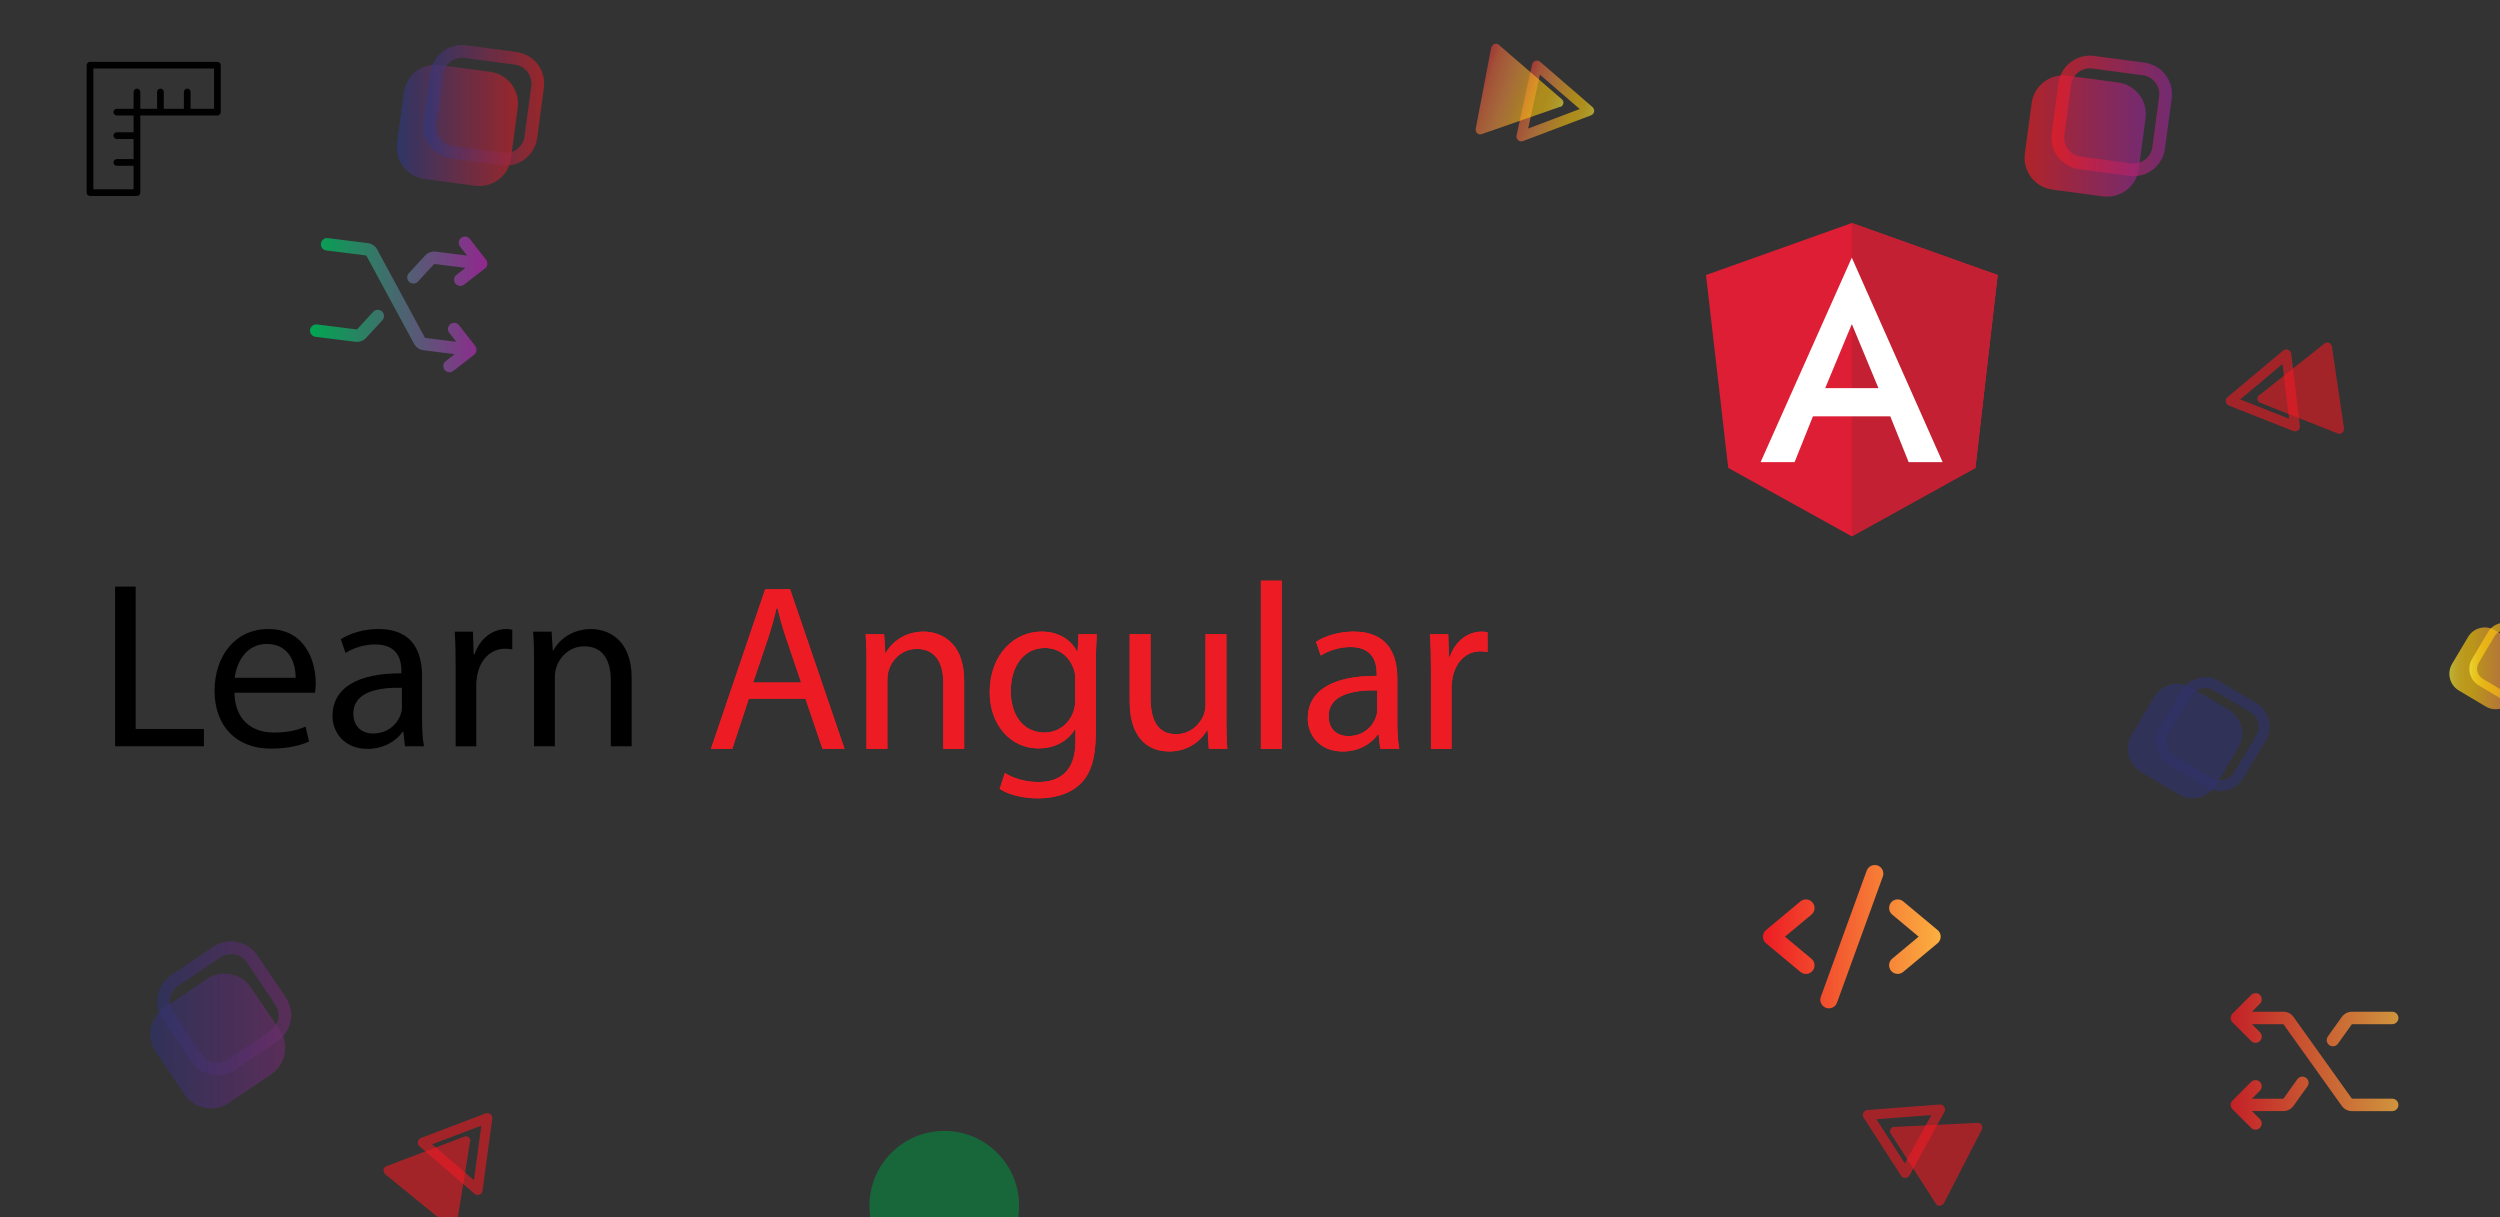 <?xml version="1.0" encoding="utf-8"?>
<!-- Generator: Adobe Illustrator 25.3.0, SVG Export Plug-In . SVG Version: 6.00 Build 0)  -->
<svg version="1.1" id="Layer_1" xmlns="http://www.w3.org/2000/svg" xmlns:xlink="http://www.w3.org/1999/xlink" x="0px" y="0px"
	 viewBox="0 0 760 370" style="enable-background:new 0 0 760 370;" xml:space="preserve">
<rect x="0" y="0" width="760" height="370" fill="#333333" stroke="none"/>
<style type="text/css">
	.st0{opacity:0.67;fill:url(#SVGID_1_);}
	.st1{opacity:0.67;fill:url(#SVGID_2_);}
	.st2{opacity:0.81;}
	.st3{opacity:0.67;fill:url(#SVGID_3_);}
	.st4{opacity:0.67;fill:url(#SVGID_4_);}
	.st5{opacity:0.56;}
	.st6{opacity:0.67;fill:#2E3192;}
	.st7{opacity:0.6;fill:none;stroke:#ED1C24;stroke-width:3;stroke-linecap:round;stroke-linejoin:round;}
	.st8{opacity:0.6;fill:#ED1C24;}
	.st9{opacity:0.6;fill:none;stroke:url(#SVGID_5_);stroke-width:3;stroke-linecap:round;stroke-linejoin:round;}
	.st10{opacity:0.6;fill:url(#SVGID_6_);}
	.st11{opacity:0.67;fill:url(#SVGID_7_);}
	.st12{opacity:0.67;fill:url(#SVGID_8_);}
	.st13{opacity:0.6;}
	.st14{opacity:0.67;fill:url(#SVGID_9_);}
	.st15{opacity:0.67;fill:url(#SVGID_10_);}
	.st16{fill:#ED1C24;}
	.st17{opacity:0.54;fill:#009444;}
	.st18{fill:url(#SVGID_11_);}
	.st19{opacity:0.78;fill:url(#SVGID_12_);}
	.st20{fill:#010101;}
	.st21{fill:#DD1E34;}
	.st22{fill:#C32033;}
	.st23{fill:#FFFFFF;}
	.st24{fill:url(#SVGID_13_);}
</style>
<g>
	<path d="M34.99,178.33h6.26v43.28h20.74v5.26h-27V178.33z"/>
	<path d="M71.28,210.59c0.14,8.57,5.62,12.1,11.95,12.1c4.54,0,7.27-0.79,9.65-1.8l1.08,4.54c-2.23,1.01-6.05,2.16-11.59,2.16
		c-10.73,0-17.14-7.06-17.14-17.57s6.19-18.79,16.35-18.79c11.38,0,14.4,10.01,14.4,16.42c0,1.3-0.14,2.3-0.22,2.95H71.28z
		 M89.86,206.06c0.07-4.03-1.66-10.3-8.79-10.3c-6.41,0-9.22,5.9-9.72,10.3H89.86z"/>
	<path d="M123.12,226.87l-0.5-4.39h-0.22c-1.94,2.74-5.69,5.18-10.66,5.18c-7.06,0-10.66-4.97-10.66-10.01
		c0-8.42,7.49-13.03,20.95-12.96v-0.72c0-2.88-0.79-8.06-7.92-8.06c-3.24,0-6.62,1.01-9.07,2.59l-1.44-4.18
		c2.88-1.87,7.06-3.1,11.45-3.1c10.66,0,13.25,7.27,13.25,14.26v13.03c0,3.02,0.14,5.98,0.58,8.35H123.12z M122.18,209.08
		c-6.91-0.14-14.76,1.08-14.76,7.85c0,4.1,2.74,6.05,5.98,6.05c4.54,0,7.42-2.88,8.42-5.83c0.22-0.65,0.36-1.37,0.36-2.02V209.08z"
		/>
	<path d="M138.52,202.89c0-4.1-0.07-7.63-0.29-10.87h5.54l0.22,6.84h0.29c1.58-4.68,5.4-7.63,9.65-7.63c0.72,0,1.22,0.07,1.8,0.22
		v5.98c-0.65-0.14-1.3-0.22-2.16-0.22c-4.46,0-7.63,3.38-8.5,8.14c-0.14,0.86-0.29,1.87-0.29,2.95v18.58h-6.26V202.89z"/>
	<path d="M162.36,201.45c0-3.6-0.07-6.55-0.29-9.43h5.62l0.36,5.76h0.14c1.73-3.31,5.76-6.55,11.52-6.55
		c4.82,0,12.31,2.88,12.31,14.83v20.81h-6.34v-20.09c0-5.62-2.09-10.3-8.07-10.3c-4.18,0-7.42,2.95-8.5,6.48
		c-0.29,0.79-0.43,1.87-0.43,2.95v20.95h-6.34V201.45z"/>
</g>
<g>
	<linearGradient id="SVGID_1_" gradientUnits="userSpaceOnUse" x1="744.601" y1="203.178" x2="769.477" y2="203.178">
		<stop  offset="0" style="stop-color:#FFF33B"/>
		<stop  offset="0.059" style="stop-color:#FFE029"/>
		<stop  offset="0.13" style="stop-color:#FFD217"/>
		<stop  offset="0.203" style="stop-color:#FEC90E"/>
		<stop  offset="0.281" style="stop-color:#FDC70C"/>
		<stop  offset="0.668" style="stop-color:#F3903F"/>
		<stop  offset="0.888" style="stop-color:#ED683C"/>
		<stop  offset="1" style="stop-color:#E93E3A"/>
	</linearGradient>
	<path class="st0" d="M758.42,191.57l8.16,4.85c2.82,1.67,3.74,5.32,2.07,8.13l-4.85,8.16c-1.67,2.82-5.32,3.74-8.13,2.07
		l-8.16-4.85c-2.82-1.67-3.74-5.32-2.07-8.13l4.85-8.16C751.96,190.83,755.6,189.9,758.42,191.57z"/>
	<linearGradient id="SVGID_2_" gradientUnits="userSpaceOnUse" x1="750.68" y1="201.669" x2="775.399" y2="201.669">
		<stop  offset="0" style="stop-color:#FFF33B"/>
		<stop  offset="0.059" style="stop-color:#FFE029"/>
		<stop  offset="0.13" style="stop-color:#FFD217"/>
		<stop  offset="0.203" style="stop-color:#FEC90E"/>
		<stop  offset="0.281" style="stop-color:#FDC70C"/>
		<stop  offset="0.668" style="stop-color:#F3903F"/>
		<stop  offset="0.888" style="stop-color:#ED683C"/>
		<stop  offset="1" style="stop-color:#E93E3A"/>
	</linearGradient>
	<path class="st1" d="M764.41,190.14l8.11,4.82c2.8,1.66,3.72,5.28,2.06,8.08l-4.82,8.11c-1.66,2.8-5.28,3.72-8.08,2.06l-8.11-4.82
		c-2.8-1.66-3.72-5.28-2.06-8.08l4.82-8.11C757.99,189.4,761.61,188.47,764.41,190.14 M763.2,192.16c-1.68-1-3.85-0.45-4.85,1.23
		l-4.82,8.11c-1,1.68-0.45,3.85,1.23,4.85l8.11,4.82c1.68,1,3.85,0.45,4.85-1.23l4.82-8.11c1-1.68,0.45-3.85-1.23-4.85L763.2,192.16
		z"/>
</g>
<g class="st2">
	<linearGradient id="SVGID_3_" gradientUnits="userSpaceOnUse" x1="120.601" y1="38.128" x2="157.475" y2="38.128">
		<stop  offset="0" style="stop-color:#2B3990"/>
		<stop  offset="1" style="stop-color:#ED1C24"/>
	</linearGradient>
	<path class="st3" d="M133.66,19.78l15.39,2.06c5.31,0.71,9.04,5.6,8.33,10.91l-2.06,15.39c-0.71,5.31-5.6,9.04-10.91,8.33
		l-15.39-2.06c-5.31-0.71-9.04-5.6-8.33-10.91l2.06-15.39C123.46,22.8,128.35,19.07,133.66,19.78z"/>
	<linearGradient id="SVGID_4_" gradientUnits="userSpaceOnUse" x1="128.78" y1="32.005" x2="165.42" y2="32.005">
		<stop  offset="0" style="stop-color:#2B3990"/>
		<stop  offset="1" style="stop-color:#ED1C24"/>
	</linearGradient>
	<path class="st4" d="M141.76,13.77l15.3,2.05c5.28,0.71,8.99,5.56,8.28,10.84l-2.05,15.3c-0.71,5.28-5.56,8.99-10.84,8.28
		l-15.3-2.05c-5.28-0.71-8.99-5.56-8.28-10.84l2.05-15.3C131.62,16.77,136.48,13.06,141.76,13.77 M141.24,17.6
		c-3.17-0.42-6.08,1.79-6.5,4.97l-2.05,15.3c-0.42,3.17,1.79,6.08,4.97,6.5l15.3,2.05c3.17,0.42,6.08-1.79,6.5-4.97l2.05-15.3
		c0.42-3.17-1.79-6.08-4.97-6.5L141.24,17.6z"/>
</g>
<g class="st5">
	<path class="st6" d="M666.18,209.02l11.43,6.79c3.94,2.34,5.24,7.45,2.9,11.39l-6.79,11.43c-2.34,3.94-7.45,5.24-11.39,2.9
		l-11.43-6.79c-3.94-2.34-5.24-7.45-2.9-11.39l6.79-11.43C657.13,207.97,662.23,206.68,666.18,209.02z"/>
	<path class="st6" d="M674.57,207.01l11.36,6.75c3.92,2.33,5.21,7.4,2.88,11.32l-6.75,11.36c-2.33,3.92-7.4,5.21-11.32,2.88
		l-11.36-6.75c-3.92-2.33-5.21-7.4-2.88-11.32l6.75-11.36C665.58,205.97,670.65,204.68,674.57,207.01 M672.88,209.85
		c-2.36-1.4-5.39-0.63-6.79,1.73l-6.75,11.36c-1.4,2.36-0.63,5.39,1.73,6.79l11.36,6.75c2.36,1.4,5.39,0.63,6.79-1.73l6.75-11.36
		c1.4-2.36,0.63-5.39-1.73-6.79L672.88,209.85z"/>
</g>
<g>
	<polygon class="st7" points="148.15,339.88 145.21,361.75 128.5,347.35 	"/>
	<path class="st8" d="M117.07,356.94l19.56,15.96c0.18,0.08,0.36,0.16,0.54,0.24c0.8,0.14,1.54-0.29,1.69-1.09l4.03-24.93
		c0.21-0.23,0.11-0.49,0.01-0.75c-0.3-0.79-1.02-1.11-1.81-0.81l-23.59,8.96c-0.26,0.1-0.39,0.15-0.61,0.38
		C116.39,355.55,116.56,356.38,117.07,356.94z"/>
</g>
<g>
	<polygon class="st7" points="678.13,121.89 695.04,107.72 697.67,129.63 	"/>
	<path class="st8" d="M712.58,130.26l-3.68-24.98c-0.08-0.18-0.16-0.36-0.24-0.55c-0.5-0.65-1.33-0.83-1.98-0.33l-19.78,15.69
		c-0.31,0.03-0.42,0.29-0.52,0.55c-0.31,0.78,0.01,1.51,0.79,1.82l23.46,9.29c0.26,0.1,0.39,0.15,0.7,0.13
		C712.14,131.74,712.58,131.01,712.58,130.26z"/>
</g>
<g>
	
		<linearGradient id="SVGID_5_" gradientUnits="userSpaceOnUse" x1="-313.091" y1="337.251" x2="-290.552" y2="337.251" gradientTransform="matrix(-0.944 -0.329 0.329 -0.944 76.874 252.676)">
		<stop  offset="0" style="stop-color:#FFF33B"/>
		<stop  offset="0.059" style="stop-color:#FFE029"/>
		<stop  offset="0.13" style="stop-color:#FFD217"/>
		<stop  offset="0.203" style="stop-color:#FEC90E"/>
		<stop  offset="0.281" style="stop-color:#FDC70C"/>
		<stop  offset="0.668" style="stop-color:#F3903F"/>
		<stop  offset="0.888" style="stop-color:#ED683C"/>
		<stop  offset="1" style="stop-color:#E93E3A"/>
	</linearGradient>
	<polygon class="st9" points="483.12,33.66 462.49,41.47 467.22,19.92 	"/>
	
		<linearGradient id="SVGID_6_" gradientUnits="userSpaceOnUse" x1="-303.458" y1="336.575" x2="-277.142" y2="336.575" gradientTransform="matrix(-0.944 -0.329 0.329 -0.944 76.874 252.676)">
		<stop  offset="0" style="stop-color:#FFF33B"/>
		<stop  offset="0.059" style="stop-color:#FFE029"/>
		<stop  offset="0.13" style="stop-color:#FFD217"/>
		<stop  offset="0.203" style="stop-color:#FEC90E"/>
		<stop  offset="0.281" style="stop-color:#FDC70C"/>
		<stop  offset="0.668" style="stop-color:#F3903F"/>
		<stop  offset="0.888" style="stop-color:#ED683C"/>
		<stop  offset="1" style="stop-color:#E93E3A"/>
	</linearGradient>
	<path class="st10" d="M453.34,14.43l-4.74,24.8c0.01,0.2,0.03,0.4,0.04,0.59c0.26,0.78,0.98,1.22,1.76,0.96l23.84-8.31
		c0.3,0.08,0.49-0.14,0.67-0.35c0.55-0.64,0.49-1.43-0.15-1.98l-19.1-16.49c-0.21-0.18-0.32-0.27-0.62-0.35
		C454.24,13.17,453.59,13.71,453.34,14.43z"/>
</g>
<g>
	<polygon class="st7" points="567.8,338.94 589.8,337.27 579.18,356.6 	"/>
	<path class="st8" d="M590.94,365.8l11.55-22.45c0.04-0.19,0.08-0.39,0.13-0.58c-0.03-0.82-0.6-1.45-1.42-1.42l-25.22,1.24
		c-0.27-0.16-0.51-0.01-0.74,0.14c-0.71,0.46-0.88,1.23-0.42,1.94l13.66,21.22c0.15,0.24,0.23,0.35,0.5,0.51
		C589.72,366.75,590.5,366.41,590.94,365.8z"/>
</g>
<g>
	<linearGradient id="SVGID_7_" gradientUnits="userSpaceOnUse" x1="615.468" y1="41.358" x2="652.341" y2="41.358">
		<stop  offset="0" style="stop-color:#ED1C24"/>
		<stop  offset="1" style="stop-color:#92278F"/>
	</linearGradient>
	<path class="st11" d="M628.53,23.01l15.39,2.06c5.31,0.71,9.04,5.6,8.33,10.91l-2.06,15.39c-0.71,5.31-5.6,9.04-10.91,8.33
		l-15.39-2.06c-5.31-0.71-9.04-5.6-8.33-10.91l2.06-15.39C618.33,26.03,623.21,22.3,628.53,23.01z"/>
	<linearGradient id="SVGID_8_" gradientUnits="userSpaceOnUse" x1="623.647" y1="35.235" x2="660.287" y2="35.235">
		<stop  offset="0" style="stop-color:#ED1C24"/>
		<stop  offset="1" style="stop-color:#92278F"/>
	</linearGradient>
	<path class="st12" d="M636.62,17l15.3,2.05c5.28,0.71,8.99,5.56,8.28,10.84l-2.05,15.3c-0.71,5.28-5.56,8.99-10.84,8.28l-15.3-2.05
		c-5.28-0.71-8.99-5.56-8.28-10.84l2.05-15.3C626.49,20,631.34,16.29,636.62,17 M636.11,20.83c-3.17-0.42-6.08,1.79-6.5,4.97
		l-2.05,15.3c-0.42,3.17,1.79,6.08,4.97,6.5l15.3,2.05c3.17,0.42,6.08-1.79,6.5-4.97l2.05-15.3c0.42-3.17-1.79-6.08-4.97-6.5
		L636.11,20.83z"/>
</g>
<g class="st13">
	<linearGradient id="SVGID_9_" gradientUnits="userSpaceOnUse" x1="45.703" y1="316.475" x2="86.684" y2="316.475">
		<stop  offset="0" style="stop-color:#2E3192"/>
		<stop  offset="1" style="stop-color:#92278F"/>
	</linearGradient>
	<path class="st14" d="M49.98,306.34l12.87-8.7c4.44-3,10.48-1.83,13.48,2.61l8.7,12.87c3,4.44,1.83,10.48-2.61,13.48l-12.87,8.7
		c-4.44,3-10.48,1.83-13.48-2.61l-8.7-12.87C44.37,315.38,45.54,309.35,49.98,306.34z"/>
	<linearGradient id="SVGID_10_" gradientUnits="userSpaceOnUse" x1="47.784" y1="306.541" x2="88.505" y2="306.541">
		<stop  offset="0" style="stop-color:#2E3192"/>
		<stop  offset="1" style="stop-color:#92278F"/>
	</linearGradient>
	<path class="st15" d="M52.03,296.47l12.79-8.64c4.41-2.98,10.41-1.82,13.39,2.59l8.64,12.79c2.98,4.41,1.82,10.41-2.59,13.39
		l-12.79,8.64c-4.41,2.98-10.41,1.82-13.39-2.59l-8.64-12.79C46.46,305.46,47.62,299.46,52.03,296.47 M54.19,299.67
		c-2.65,1.79-3.35,5.38-1.55,8.04l8.64,12.79c1.79,2.65,5.38,3.35,8.04,1.55l12.79-8.64c2.65-1.79,3.35-5.38,1.55-8.04l-8.64-12.79
		c-1.79-2.65-5.38-3.35-8.04-1.55L54.19,299.67z"/>
</g>
<g>
	<g>
		<path class="st16" d="M227.65,212.39l-5.04,15.27h-6.48l16.49-48.53h7.56l16.56,48.53h-6.7l-5.18-15.27H227.65z M243.56,207.49
			l-4.75-13.97c-1.08-3.17-1.8-6.05-2.52-8.86h-0.14c-0.72,2.88-1.51,5.83-2.45,8.78l-4.75,14.04H243.56z"/>
		<path class="st16" d="M263.44,202.24c0-3.6-0.07-6.55-0.29-9.43h5.62l0.36,5.76h0.14c1.73-3.31,5.76-6.55,11.52-6.55
			c4.82,0,12.31,2.88,12.31,14.83v20.81h-6.34v-20.09c0-5.62-2.09-10.3-8.07-10.3c-4.18,0-7.42,2.95-8.5,6.48
			c-0.29,0.79-0.43,1.87-0.43,2.95v20.95h-6.34V202.24z"/>
		<path class="st16" d="M333.42,192.8c-0.14,2.52-0.29,5.33-0.29,9.58v20.23c0,7.99-1.58,12.89-4.97,15.91
			c-3.38,3.17-8.28,4.18-12.67,4.18c-4.18,0-8.79-1.01-11.59-2.88l1.58-4.82c2.3,1.44,5.9,2.74,10.22,2.74
			c6.48,0,11.23-3.38,11.23-12.17v-3.89h-0.14c-1.94,3.24-5.69,5.83-11.09,5.83c-8.64,0-14.83-7.34-14.83-16.99
			c0-11.81,7.7-18.51,15.7-18.51c6.05,0,9.36,3.17,10.87,6.05h0.14l0.29-5.26H333.42z M326.87,206.56c0-1.08-0.07-2.02-0.36-2.88
			c-1.15-3.67-4.25-6.7-8.86-6.7c-6.05,0-10.37,5.11-10.37,13.18c0,6.84,3.46,12.53,10.3,12.53c3.89,0,7.42-2.45,8.79-6.48
			c0.36-1.08,0.5-2.3,0.5-3.38V206.56z"/>
		<path class="st16" d="M372.81,218.15c0,3.6,0.07,6.77,0.29,9.5h-5.62l-0.36-5.69h-0.14c-1.66,2.81-5.33,6.48-11.52,6.48
			c-5.47,0-12.03-3.02-12.03-15.27V192.8h6.34v19.3c0,6.62,2.02,11.09,7.78,11.09c4.25,0,7.2-2.95,8.35-5.76
			c0.36-0.94,0.58-2.09,0.58-3.24V192.8h6.34V218.15z"/>
		<path class="st16" d="M383.31,176.53h6.34v51.12h-6.34V176.53z"/>
		<path class="st16" d="M419.6,227.66l-0.5-4.39h-0.22c-1.94,2.74-5.69,5.18-10.66,5.18c-7.06,0-10.66-4.97-10.66-10.01
			c0-8.42,7.49-13.03,20.95-12.96v-0.72c0-2.88-0.79-8.06-7.92-8.06c-3.24,0-6.62,1.01-9.07,2.59l-1.44-4.18
			c2.88-1.87,7.06-3.1,11.45-3.1c10.66,0,13.25,7.27,13.25,14.26v13.03c0,3.02,0.14,5.98,0.58,8.35H419.6z M418.67,209.87
			c-6.91-0.14-14.76,1.08-14.76,7.85c0,4.1,2.74,6.05,5.98,6.05c4.54,0,7.42-2.88,8.42-5.83c0.22-0.65,0.36-1.37,0.36-2.02V209.87z"
			/>
		<path class="st16" d="M435.01,203.68c0-4.1-0.07-7.63-0.29-10.87h5.54l0.22,6.84h0.29c1.58-4.68,5.4-7.63,9.65-7.63
			c0.72,0,1.22,0.07,1.8,0.22v5.98c-0.65-0.14-1.3-0.22-2.16-0.22c-4.46,0-7.63,3.38-8.5,8.14c-0.14,0.86-0.29,1.87-0.29,2.95v18.58
			h-6.26V203.68z"/>
	</g>
	<g>
		<path class="st16" d="M227.65,212.39l-5.04,15.27h-6.48l16.49-48.53h7.56l16.56,48.53h-6.7l-5.18-15.27H227.65z M243.56,207.49
			l-4.75-13.97c-1.08-3.17-1.8-6.05-2.52-8.86h-0.14c-0.72,2.88-1.51,5.83-2.45,8.78l-4.75,14.04H243.56z"/>
		<path class="st16" d="M263.44,202.24c0-3.6-0.07-6.55-0.29-9.43h5.62l0.36,5.76h0.14c1.73-3.31,5.76-6.55,11.52-6.55
			c4.82,0,12.31,2.88,12.31,14.83v20.81h-6.34v-20.09c0-5.62-2.09-10.3-8.07-10.3c-4.18,0-7.42,2.95-8.5,6.48
			c-0.29,0.79-0.43,1.87-0.43,2.95v20.95h-6.34V202.24z"/>
		<path class="st16" d="M333.42,192.8c-0.14,2.52-0.29,5.33-0.29,9.58v20.23c0,7.99-1.58,12.89-4.97,15.91
			c-3.38,3.17-8.28,4.18-12.67,4.18c-4.18,0-8.79-1.01-11.59-2.88l1.58-4.82c2.3,1.44,5.9,2.74,10.22,2.74
			c6.48,0,11.23-3.38,11.23-12.17v-3.89h-0.14c-1.94,3.24-5.69,5.83-11.09,5.83c-8.64,0-14.83-7.34-14.83-16.99
			c0-11.81,7.7-18.51,15.7-18.51c6.05,0,9.36,3.17,10.87,6.05h0.14l0.29-5.26H333.42z M326.87,206.56c0-1.08-0.07-2.02-0.36-2.88
			c-1.15-3.67-4.25-6.7-8.86-6.7c-6.05,0-10.37,5.11-10.37,13.18c0,6.84,3.46,12.53,10.3,12.53c3.89,0,7.42-2.45,8.79-6.48
			c0.36-1.08,0.5-2.3,0.5-3.38V206.56z"/>
		<path class="st16" d="M372.81,218.15c0,3.6,0.07,6.77,0.29,9.5h-5.62l-0.36-5.69h-0.14c-1.66,2.81-5.33,6.48-11.52,6.48
			c-5.47,0-12.03-3.02-12.03-15.27V192.8h6.34v19.3c0,6.62,2.02,11.09,7.78,11.09c4.25,0,7.2-2.95,8.35-5.76
			c0.36-0.94,0.58-2.09,0.58-3.24V192.8h6.34V218.15z"/>
		<path class="st16" d="M383.31,176.53h6.34v51.12h-6.34V176.53z"/>
		<path class="st16" d="M419.6,227.66l-0.5-4.39h-0.22c-1.94,2.74-5.69,5.18-10.66,5.18c-7.06,0-10.66-4.97-10.66-10.01
			c0-8.42,7.49-13.03,20.95-12.96v-0.72c0-2.88-0.79-8.06-7.92-8.06c-3.24,0-6.62,1.01-9.07,2.59l-1.44-4.18
			c2.88-1.87,7.06-3.1,11.45-3.1c10.66,0,13.25,7.27,13.25,14.26v13.03c0,3.02,0.14,5.98,0.58,8.35H419.6z M418.67,209.87
			c-6.91-0.14-14.76,1.08-14.76,7.85c0,4.1,2.74,6.05,5.98,6.05c4.54,0,7.42-2.88,8.42-5.83c0.22-0.65,0.36-1.37,0.36-2.02V209.87z"
			/>
		<path class="st16" d="M435.01,203.68c0-4.1-0.07-7.63-0.29-10.87h5.54l0.22,6.84h0.29c1.58-4.68,5.4-7.63,9.65-7.63
			c0.72,0,1.22,0.07,1.8,0.22v5.98c-0.65-0.14-1.3-0.22-2.16-0.22c-4.46,0-7.63,3.38-8.5,8.14c-0.14,0.86-0.29,1.87-0.29,2.95v18.58
			h-6.26V203.68z"/>
	</g>
</g>
<circle class="st17" cx="287.06" cy="366.54" r="22.74"/>
<linearGradient id="SVGID_11_" gradientUnits="userSpaceOnUse" x1="535.937" y1="284.752" x2="589.972" y2="284.752">
	<stop  offset="0" style="stop-color:#ED1C24"/>
	<stop  offset="1" style="stop-color:#FBB040"/>
</linearGradient>
<path class="st18" d="M550.68,278.04l-8.05,6.71l8.05,6.71c1.11,0.92,1.26,2.57,0.33,3.68c-0.92,1.11-2.57,1.26-3.68,0.33
	l-10.46-8.72c-1.11-0.92-1.26-2.57-0.33-3.68c0.1-0.12,0.21-0.23,0.33-0.33l10.46-8.72c1.11-0.92,2.76-0.77,3.68,0.33
	C551.94,275.47,551.79,277.12,550.68,278.04z M589.03,282.74l-10.46-8.72c-1.11-0.92-2.76-0.77-3.68,0.33
	c-0.92,1.11-0.77,2.76,0.33,3.68l8.05,6.71l-8.05,6.71c-1.11,0.92-1.26,2.57-0.33,3.68c0.92,1.11,2.57,1.26,3.68,0.33l10.46-8.72
	c1.11-0.92,1.26-2.57,0.33-3.68C589.26,282.96,589.15,282.84,589.03,282.74z M570.82,263.12c-1.36-0.49-2.86,0.21-3.35,1.56
	l-13.94,38.35c-0.49,1.36,0.21,2.86,1.56,3.35c1.36,0.49,2.86-0.21,3.35-1.56c0,0,0,0,0,0l13.94-38.35
	C572.88,265.11,572.18,263.61,570.82,263.12C570.82,263.12,570.82,263.12,570.82,263.12z"/>
<linearGradient id="SVGID_12_" gradientUnits="userSpaceOnUse" x1="678.129" y1="322.68" x2="729.111" y2="322.68">
	<stop  offset="0" style="stop-color:#ED1C24"/>
	<stop  offset="1" style="stop-color:#FBB040"/>
</linearGradient>
<path class="st19" d="M678.56,308.26c0.03-0.03,0.06-0.06,0.09-0.1c0.01-0.01,0.02-0.03,0.04-0.04l5.66-5.66
	c0.74-0.74,1.93-0.74,2.67,0c0.74,0.74,0.74,1.93,0,2.67l-2.44,2.44h9.58c1.22,0,2.36,0.59,3.07,1.58l17.75,24.85l12.25,0
	c1.04,0,1.89,0.85,1.89,1.89s-0.85,1.89-1.89,1.89h-12.25c-1.22,0-2.36-0.59-3.07-1.58l-17.75-24.85l-9.58,0l2.44,2.44
	c0.74,0.74,0.74,1.93,0,2.67c-0.74,0.74-1.93,0.74-2.67,0l-5.66-5.66c-0.01-0.01-0.02-0.03-0.04-0.04c-0.03-0.03-0.06-0.06-0.09-0.1
	c-0.02-0.03-0.04-0.05-0.06-0.08c-0.02-0.02-0.03-0.04-0.05-0.07c-0.02-0.03-0.04-0.06-0.06-0.09c-0.01-0.02-0.03-0.04-0.04-0.07
	c-0.02-0.03-0.03-0.06-0.04-0.09c-0.01-0.02-0.02-0.05-0.03-0.07c-0.01-0.03-0.02-0.06-0.03-0.09c-0.01-0.03-0.02-0.06-0.03-0.08
	c-0.01-0.03-0.02-0.06-0.02-0.09c-0.01-0.03-0.02-0.06-0.02-0.09c-0.01-0.04-0.01-0.07-0.02-0.11c0-0.03-0.01-0.05-0.01-0.07
	c-0.01-0.12-0.01-0.25,0-0.37c0-0.03,0.01-0.05,0.01-0.07c0.01-0.04,0.01-0.07,0.02-0.11c0.01-0.03,0.01-0.06,0.02-0.09
	c0.01-0.03,0.01-0.06,0.02-0.09c0.01-0.03,0.02-0.06,0.03-0.08c0.01-0.03,0.02-0.06,0.03-0.09c0.01-0.03,0.02-0.05,0.03-0.07
	c0.01-0.03,0.03-0.06,0.04-0.09c0.01-0.02,0.03-0.04,0.04-0.07c0.02-0.03,0.04-0.06,0.06-0.09c0.02-0.02,0.03-0.05,0.05-0.07
	C678.52,308.32,678.54,308.29,678.56,308.26z M701.02,327.64c-0.85-0.61-2.03-0.41-2.63,0.44c0,0,0,0,0,0l-4.24,5.93h-9.58
	l2.44-2.44c0.74-0.74,0.74-1.93,0-2.67c-0.74-0.74-1.93-0.74-2.67,0l-5.66,5.66c-0.01,0.01-0.02,0.03-0.04,0.04
	c-0.03,0.03-0.06,0.06-0.09,0.1c-0.02,0.03-0.04,0.05-0.06,0.08c-0.02,0.02-0.03,0.04-0.05,0.07c-0.02,0.03-0.04,0.06-0.06,0.09
	c-0.01,0.02-0.03,0.04-0.04,0.07c-0.02,0.03-0.03,0.06-0.04,0.09c-0.01,0.02-0.02,0.05-0.03,0.07c-0.01,0.03-0.02,0.06-0.03,0.09
	c-0.01,0.03-0.02,0.06-0.03,0.08c-0.01,0.03-0.02,0.06-0.02,0.09c-0.01,0.03-0.02,0.06-0.02,0.09c-0.01,0.04-0.01,0.07-0.02,0.11
	c0,0.02-0.01,0.05-0.01,0.07c-0.01,0.12-0.01,0.25,0,0.37c0,0.03,0.01,0.05,0.01,0.07c0.01,0.04,0.01,0.07,0.02,0.11
	c0.01,0.03,0.01,0.06,0.02,0.09c0.01,0.03,0.01,0.06,0.02,0.09c0.01,0.03,0.02,0.06,0.03,0.08c0.01,0.03,0.02,0.06,0.03,0.09
	c0.01,0.03,0.02,0.05,0.03,0.07c0.01,0.03,0.03,0.06,0.04,0.09c0.01,0.02,0.03,0.04,0.04,0.07c0.02,0.03,0.04,0.06,0.06,0.09
	c0.02,0.02,0.03,0.05,0.05,0.07c0.02,0.03,0.04,0.05,0.06,0.08c0.03,0.03,0.06,0.06,0.09,0.1c0.01,0.01,0.02,0.03,0.04,0.04
	l5.66,5.66c0.74,0.74,1.93,0.74,2.67,0c0.74-0.74,0.74-1.93,0-2.67l-2.44-2.44h9.58c1.22,0,2.36-0.59,3.07-1.58l4.24-5.93
	C702.07,329.43,701.87,328.25,701.02,327.64L701.02,327.64z M708.11,317.72c0.85,0.61,2.03,0.41,2.63-0.44c0,0,0,0,0,0l4.24-5.93
	h12.25c1.04,0,1.89-0.85,1.89-1.89c0-1.04-0.85-1.89-1.89-1.89h-12.25c-1.22,0-2.36,0.59-3.07,1.58l-4.24,5.93
	C707.06,315.93,707.26,317.11,708.11,317.72z"/>
<path class="st20" d="M66.09,18.81H27.36c-0.56,0-1.02,0.46-1.02,1.02v38.73c0,0.56,0.46,1.02,1.02,1.02h14.27
	c0.56,0,1.02-0.46,1.02-1.02V35.11h23.44c0.56,0,1.02-0.46,1.02-1.02V19.82C67.1,19.26,66.65,18.81,66.09,18.81z M65.07,33.07h-7.13
	v-5.1c0-0.56-0.46-1.02-1.02-1.02c-0.56,0-1.02,0.46-1.02,1.02v5.1h-6.11v-5.1c0-0.56-0.46-1.02-1.02-1.02
	c-0.56,0-1.02,0.46-1.02,1.02v5.1h-5.1v-5.1c0-0.56-0.46-1.02-1.02-1.02c-0.56,0-1.02,0.46-1.02,1.02v5.1h-5.1
	c-0.56,0-1.02,0.46-1.02,1.02c0,0.56,0.46,1.02,1.02,1.02h5.1v5.1h-5.1c-0.56,0-1.02,0.46-1.02,1.02c0,0.56,0.46,1.02,1.02,1.02h5.1
	v6.11h-5.1c-0.56,0-1.02,0.46-1.02,1.02c0,0.56,0.46,1.02,1.02,1.02h5.1v7.13H28.38V20.84h36.69V33.07z"/>
<g>
	<g>
		<g>
			<polygon class="st21" points="562.95,67.8 562.95,67.8 562.95,67.8 518.62,83.61 525.38,142.24 562.95,163.05 562.95,163.05 
				562.95,163.05 600.53,142.24 607.29,83.61 			"/>
		</g>
		<polygon class="st22" points="562.95,67.8 562.95,78.38 562.95,78.33 562.95,126.57 562.95,126.57 562.95,163.05 562.95,163.05 
			600.53,142.24 607.29,83.61 		"/>
	</g>
	<path class="st23" d="M562.95,78.33l-27.72,62.15h10.33l5.57-13.91h23.52l5.57,13.91h10.33L562.95,78.33z M571.05,118h-16.19
		l8.1-19.48L571.05,118z"/>
</g>
<linearGradient id="SVGID_13_" gradientUnits="userSpaceOnUse" x1="94.251" y1="92.537" x2="148.146" y2="92.537">
	<stop  offset="0" style="stop-color:#00A651"/>
	<stop  offset="1" style="stop-color:#92278F"/>
</linearGradient>
<path class="st24" d="M144.28,107.72c-0.03,0.03-0.06,0.06-0.1,0.08c-0.01,0.01-0.03,0.02-0.04,0.04l-6.32,4.92
	c-0.82,0.64-2.01,0.49-2.65-0.33c-0.64-0.82-0.49-2.01,0.33-2.65l2.73-2.12l-9.5-1.19c-1.21-0.15-2.27-0.88-2.85-1.95l-14.53-26.86
	l-12.15-1.52c-1.03-0.13-1.77-1.07-1.64-2.11c0.13-1.03,1.07-1.77,2.11-1.64l12.15,1.52c1.21,0.15,2.27,0.88,2.85,1.95l14.53,26.86
	l9.5,1.19l-2.12-2.73c-0.64-0.82-0.49-2.01,0.33-2.65c0.82-0.64,2.01-0.49,2.65,0.33l4.92,6.32c0.01,0.01,0.02,0.03,0.03,0.05
	c0.03,0.03,0.05,0.07,0.07,0.11c0.02,0.03,0.03,0.06,0.05,0.09c0.01,0.02,0.03,0.05,0.04,0.07c0.02,0.03,0.03,0.07,0.04,0.1
	c0.01,0.02,0.02,0.05,0.03,0.07c0.01,0.03,0.02,0.07,0.03,0.1c0.01,0.03,0.02,0.05,0.03,0.08c0.01,0.03,0.01,0.06,0.02,0.09
	c0.01,0.03,0.01,0.06,0.02,0.09c0.01,0.03,0.01,0.06,0.01,0.09c0,0.03,0.01,0.06,0.01,0.09c0,0.04,0,0.07,0,0.11
	c0,0.03,0,0.05,0,0.08c0,0.12-0.02,0.25-0.05,0.37c-0.01,0.02-0.01,0.05-0.02,0.07c-0.01,0.04-0.02,0.07-0.03,0.11
	c-0.01,0.03-0.02,0.06-0.03,0.08c-0.01,0.03-0.02,0.06-0.03,0.09c-0.01,0.03-0.03,0.05-0.04,0.08c-0.01,0.03-0.03,0.06-0.04,0.09
	c-0.01,0.02-0.03,0.05-0.04,0.07c-0.02,0.03-0.04,0.06-0.06,0.09c-0.01,0.02-0.03,0.04-0.05,0.06c-0.02,0.03-0.04,0.06-0.07,0.08
	c-0.02,0.02-0.04,0.04-0.06,0.06C144.33,107.68,144.3,107.7,144.28,107.72z M124.39,85.71c0.77,0.71,1.96,0.66,2.67-0.11
	c0,0,0,0,0,0l4.94-5.36l9.5,1.19l-2.73,2.12c-0.82,0.64-0.97,1.83-0.33,2.65c0.64,0.82,1.83,0.97,2.65,0.33l6.32-4.92
	c0.01-0.01,0.03-0.02,0.04-0.04c0.03-0.03,0.07-0.05,0.1-0.08c0.02-0.02,0.05-0.05,0.07-0.07c0.02-0.02,0.04-0.04,0.06-0.06
	c0.02-0.03,0.04-0.06,0.07-0.08c0.02-0.02,0.03-0.04,0.05-0.06c0.02-0.03,0.04-0.06,0.06-0.09c0.01-0.02,0.03-0.05,0.04-0.07
	c0.02-0.03,0.03-0.06,0.04-0.09c0.01-0.03,0.03-0.05,0.04-0.08c0.01-0.03,0.02-0.06,0.03-0.09c0.01-0.03,0.02-0.06,0.03-0.08
	c0.01-0.03,0.02-0.07,0.03-0.1c0.01-0.02,0.01-0.05,0.02-0.07c0.03-0.12,0.04-0.25,0.05-0.37c0-0.03,0-0.05,0-0.08
	c0-0.04,0-0.07,0-0.11c0-0.03-0.01-0.06-0.01-0.09c0-0.03-0.01-0.06-0.01-0.09c-0.01-0.03-0.01-0.06-0.02-0.09
	c-0.01-0.03-0.01-0.06-0.02-0.09c-0.01-0.03-0.02-0.05-0.03-0.08c-0.01-0.03-0.02-0.07-0.03-0.1c-0.01-0.02-0.02-0.05-0.03-0.07
	c-0.01-0.03-0.03-0.07-0.04-0.1c-0.01-0.03-0.03-0.05-0.04-0.07c-0.02-0.03-0.03-0.06-0.05-0.09c-0.02-0.04-0.05-0.07-0.07-0.11
	c-0.01-0.02-0.02-0.03-0.03-0.05l-4.92-6.32c-0.64-0.82-1.83-0.97-2.65-0.33c-0.82,0.64-0.97,1.83-0.33,2.65l2.12,2.73l-9.5-1.19
	c-1.21-0.15-2.42,0.29-3.25,1.19l-4.94,5.36C123.58,83.81,123.63,85.01,124.39,85.71L124.39,85.71z M116.13,94.68
	c-0.77-0.71-1.96-0.66-2.67,0.11c0,0,0,0,0,0l-4.94,5.36l-12.15-1.52c-1.03-0.13-1.98,0.6-2.11,1.64s0.6,1.98,1.64,2.11l12.15,1.52
	c1.21,0.15,2.42-0.29,3.25-1.19l4.94-5.36C116.95,96.58,116.9,95.39,116.13,94.68z"/>
</svg>
